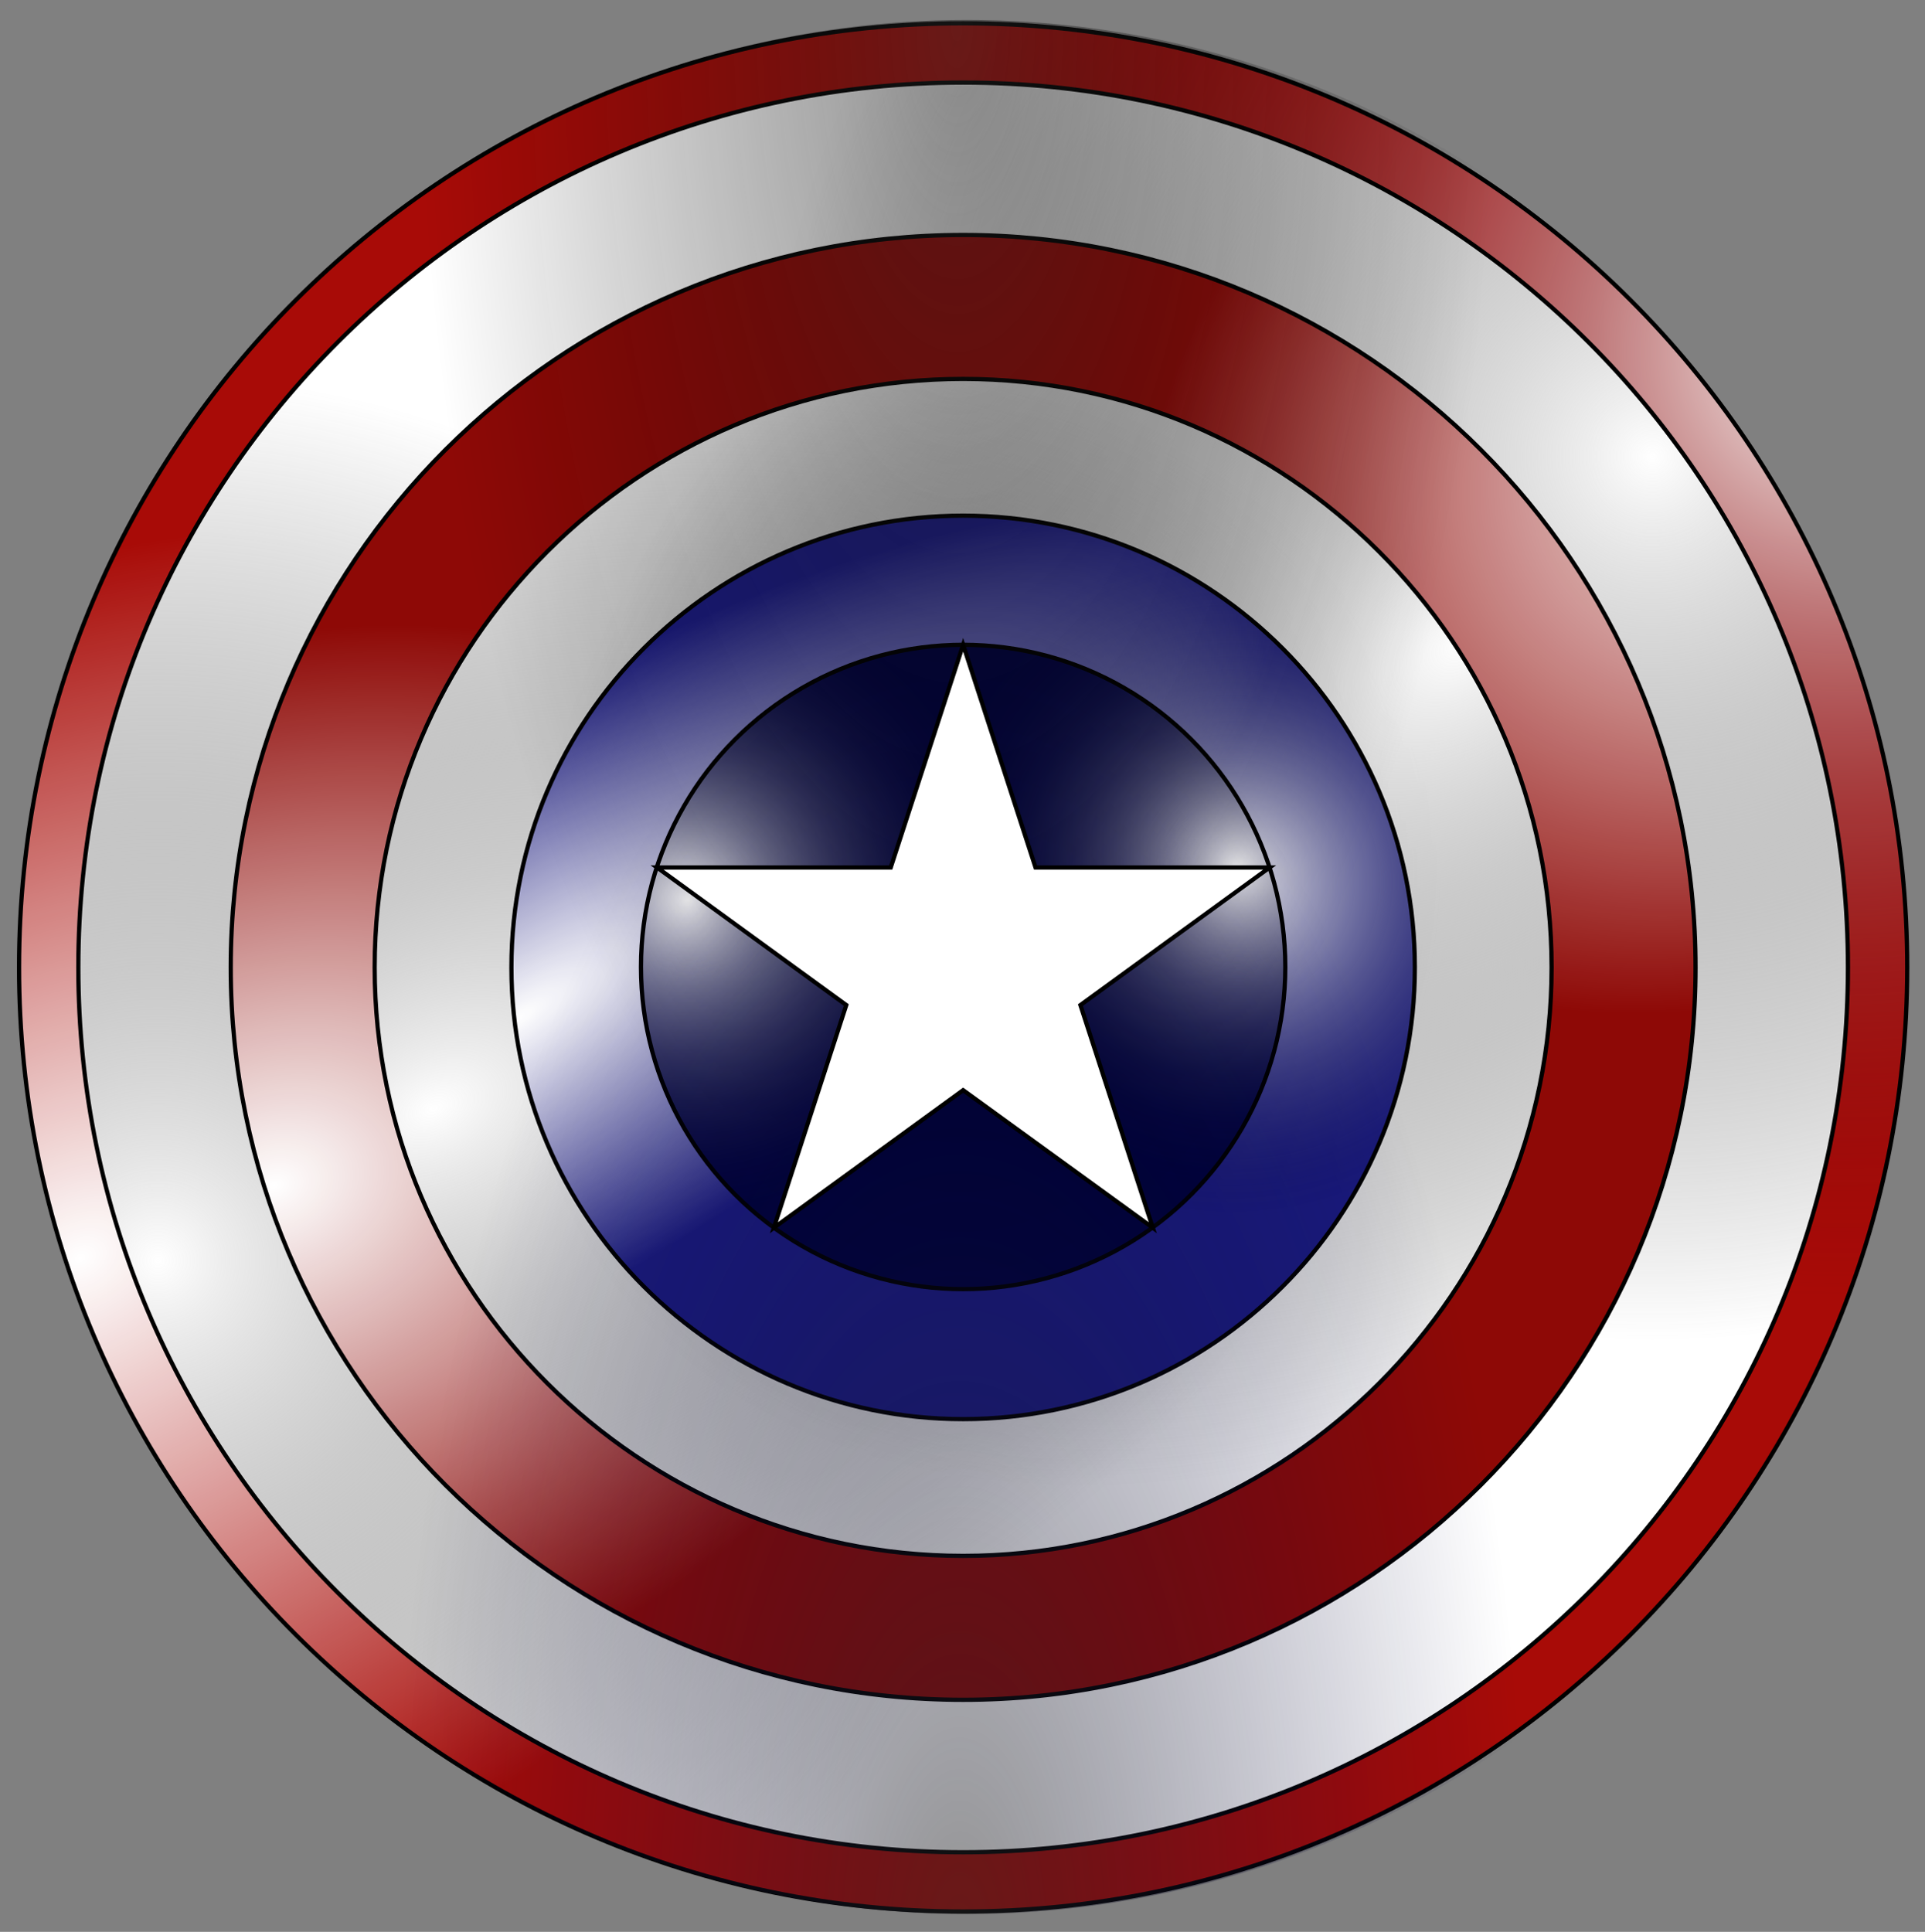 <?xml version="1.0" encoding="utf-8"?>
<!-- Generator: Adobe Illustrator 17.0.0, SVG Export Plug-In . SVG Version: 6.00 Build 0)  -->
<!DOCTYPE svg PUBLIC "-//W3C//DTD SVG 1.1//EN" "http://www.w3.org/Graphics/SVG/1.1/DTD/svg11.dtd">
<svg version="1.1" xmlns="http://www.w3.org/2000/svg" xmlns:xlink="http://www.w3.org/1999/xlink" x="0px" y="0px" width="454.7px"
	 height="456.3px" viewBox="0 0 454.7 456.3" enable-background="new 0 0 454.7 456.3" xml:space="preserve">
<rect x="0" y="0" width="454.7" height="456.3" fill="#808080" stroke="none"/>
<g id="rings">
	<g>
	</g>
	<g>
		<path fill="#A80B07" d="M227.5,451.5c-123,0-223-100-223-223s100-223,223-223s223,100,223,223S350.5,451.5,227.5,451.5z"/>
		
			<radialGradient id="SVGID_1_" cx="18.863" cy="297.197" r="223.002" gradientTransform="matrix(0.898 -0.441 0.312 0.636 -90.838 116.527)" gradientUnits="userSpaceOnUse">
			<stop  offset="0" style="stop-color:#FFFFFF"/>
			<stop  offset="1" style="stop-color:#FFFFFF;stop-opacity:0"/>
		</radialGradient>
		<path fill="url(#SVGID_1_)" d="M227.5,451.5c-123,0-223-100-223-223s100-223,223-223s223,100,223,223S350.5,451.5,227.5,451.5z"/>
		<radialGradient id="SVGID_2_" cx="435.332" cy="83.197" r="223.002" gradientUnits="userSpaceOnUse">
			<stop  offset="0" style="stop-color:#FFFFFF"/>
			<stop  offset="6.862217e-002" style="stop-color:#F0E6E6;stop-opacity:0.931"/>
			<stop  offset="0.268" style="stop-color:#C8A1A4;stop-opacity:0.732"/>
			<stop  offset="0.457" style="stop-color:#A6686D;stop-opacity:0.543"/>
			<stop  offset="0.629" style="stop-color:#8C3C42;stop-opacity:0.371"/>
			<stop  offset="0.783" style="stop-color:#791C23;stop-opacity:0.217"/>
			<stop  offset="0.912" style="stop-color:#6D0810;stop-opacity:8.825523e-002"/>
			<stop  offset="1" style="stop-color:#690109;stop-opacity:0"/>
		</radialGradient>
		<path fill="url(#SVGID_2_)" d="M227.5,451.5c-123,0-223-100-223-223s100-223,223-223s223,100,223,223S350.5,451.5,227.5,451.5z"/>
		<path fill="none" stroke="#000000" stroke-miterlimit="10" d="M227.5,451.5c-123,0-223-100-223-223s100-223,223-223
			s223,100,223,223S350.5,451.5,227.5,451.5z"/>
	</g>
	<g>
		<path fill="#FFFFFF" d="M227.5,437.5c-115.2,0-209-93.8-209-209s93.8-209,209-209s209,93.8,209,209S342.8,437.5,227.5,437.5z"/>
		<radialGradient id="SVGID_3_" cx="37.365" cy="297.789" r="209.002" gradientUnits="userSpaceOnUse">
			<stop  offset="0" style="stop-color:#FFFFFF"/>
			<stop  offset="7.283449e-002" style="stop-color:#ECECEC;stop-opacity:0.927"/>
			<stop  offset="0.31" style="stop-color:#B4B4B4;stop-opacity:0.69"/>
			<stop  offset="0.529" style="stop-color:#878787;stop-opacity:0.471"/>
			<stop  offset="0.724" style="stop-color:#686868;stop-opacity:0.276"/>
			<stop  offset="0.888" style="stop-color:#545454;stop-opacity:0.112"/>
			<stop  offset="1" style="stop-color:#4D4D4D;stop-opacity:0"/>
		</radialGradient>
		<path fill="url(#SVGID_3_)" d="M227.5,437.5c-115.2,0-209-93.8-209-209s93.8-209,209-209s209,93.8,209,209
			S342.8,437.5,227.5,437.5z"/>
		<radialGradient id="SVGID_4_" cx="390.365" cy="107.789" r="209.002" gradientUnits="userSpaceOnUse">
			<stop  offset="0" style="stop-color:#FFFFFF"/>
			<stop  offset="7.283449e-002" style="stop-color:#ECECEC;stop-opacity:0.927"/>
			<stop  offset="0.31" style="stop-color:#B4B4B4;stop-opacity:0.69"/>
			<stop  offset="0.529" style="stop-color:#878787;stop-opacity:0.471"/>
			<stop  offset="0.724" style="stop-color:#686868;stop-opacity:0.276"/>
			<stop  offset="0.888" style="stop-color:#545454;stop-opacity:0.112"/>
			<stop  offset="1" style="stop-color:#4D4D4D;stop-opacity:0"/>
		</radialGradient>
		<path fill="url(#SVGID_4_)" d="M227.5,437.5c-115.2,0-209-93.8-209-209s93.8-209,209-209s209,93.8,209,209
			S342.8,437.5,227.5,437.5z"/>
		<path fill="none" stroke="#000000" stroke-miterlimit="10" d="M227.5,437.5c-115.2,0-209-93.8-209-209s93.8-209,209-209
			s209,93.8,209,209S342.8,437.5,227.5,437.5z"/>
	</g>
	<g>
		<path fill="#8E0906" d="M227.5,401.5c-95.4,0-173-77.6-173-173s77.6-173,173-173s173,77.6,173,173S322.9,401.5,227.5,401.5z"/>
		
			<radialGradient id="SVGID_5_" cx="64.617" cy="280.017" r="171.744" gradientTransform="matrix(0.951 -0.309 0.23 0.707 -61.216 102.049)" gradientUnits="userSpaceOnUse">
			<stop  offset="0" style="stop-color:#FFFFFF"/>
			<stop  offset="7.123041e-002" style="stop-color:#FFFFFF;stop-opacity:0.929"/>
			<stop  offset="1" style="stop-color:#FFFFFF;stop-opacity:0"/>
		</radialGradient>
		<path fill="url(#SVGID_5_)" d="M227.5,401.5c-95.4,0-173-77.6-173-173s77.6-173,173-173s173,77.6,173,173S322.9,401.5,227.5,401.5
			z"/>
		
			<radialGradient id="SVGID_6_" cx="428.361" cy="96.96" r="171.744" gradientTransform="matrix(-0.836 0.549 -0.408 -0.622 826.035 -77.805)" gradientUnits="userSpaceOnUse">
			<stop  offset="0" style="stop-color:#FFFFFF"/>
			<stop  offset="1" style="stop-color:#FFFFFF;stop-opacity:0"/>
		</radialGradient>
		<path fill="url(#SVGID_6_)" d="M227.5,401.5c-95.4,0-173-77.6-173-173s77.6-173,173-173s173,77.6,173,173S322.9,401.5,227.5,401.5
			z"/>
		<path fill="none" stroke="#000000" stroke-miterlimit="10" d="M227.5,401.5c-95.4,0-173-77.6-173-173s77.6-173,173-173
			s173,77.6,173,173S322.9,401.5,227.5,401.5z"/>
	</g>
	<g>
		<path fill="#FFFFFF" d="M227.5,367.5c-76.6,0-139-62.4-139-139s62.4-139,139-139s139,62.4,139,139S304.2,367.5,227.5,367.5z"/>
		
			<radialGradient id="SVGID_7_" cx="102.531" cy="261.652" r="251.821" gradientTransform="matrix(0.914 -0.405 0.26 0.588 -59.331 149.471)" gradientUnits="userSpaceOnUse">
			<stop  offset="0" style="stop-color:#FFFFFF"/>
			<stop  offset="7.283449e-002" style="stop-color:#ECECEC;stop-opacity:0.927"/>
			<stop  offset="0.31" style="stop-color:#B4B4B4;stop-opacity:0.69"/>
			<stop  offset="0.529" style="stop-color:#878787;stop-opacity:0.471"/>
			<stop  offset="0.724" style="stop-color:#686868;stop-opacity:0.276"/>
			<stop  offset="0.888" style="stop-color:#545454;stop-opacity:0.112"/>
			<stop  offset="1" style="stop-color:#4D4D4D;stop-opacity:0"/>
		</radialGradient>
		<path fill="url(#SVGID_7_)" d="M227.5,367.5c-76.6,0-139-62.4-139-139s62.4-139,139-139s139,62.4,139,139S304.2,367.5,227.5,367.5
			z"/>
		
			<radialGradient id="SVGID_8_" cx="345.531" cy="151.652" r="251.821" gradientTransform="matrix(-0.797 0.604 -0.388 -0.512 679.801 20.683)" gradientUnits="userSpaceOnUse">
			<stop  offset="0" style="stop-color:#FFFFFF"/>
			<stop  offset="7.283449e-002" style="stop-color:#ECECEC;stop-opacity:0.927"/>
			<stop  offset="0.31" style="stop-color:#B4B4B4;stop-opacity:0.69"/>
			<stop  offset="0.529" style="stop-color:#878787;stop-opacity:0.471"/>
			<stop  offset="0.724" style="stop-color:#686868;stop-opacity:0.276"/>
			<stop  offset="0.888" style="stop-color:#545454;stop-opacity:0.112"/>
			<stop  offset="1" style="stop-color:#4D4D4D;stop-opacity:0"/>
		</radialGradient>
		<path fill="url(#SVGID_8_)" d="M227.5,367.5c-76.6,0-139-62.4-139-139s62.4-139,139-139s139,62.4,139,139S304.2,367.5,227.5,367.5
			z"/>
		<path fill="none" stroke="#000000" stroke-miterlimit="10" d="M227.5,367.5c-76.6,0-139-62.4-139-139s62.4-139,139-139
			s139,62.4,139,139S304.2,367.5,227.5,367.5z"/>
	</g>
	<g>
		<path fill="#1A1A7C" d="M227.5,335.2c-58.8,0-106.7-47.9-106.7-106.7c0-58.8,47.9-106.7,106.7-106.7s106.7,47.9,106.7,106.7
			C334.2,287.3,286.4,335.2,227.5,335.2z"/>
		<radialGradient id="SVGID_9_" cx="290.92" cy="208.334" r="79.344" gradientUnits="userSpaceOnUse">
			<stop  offset="0" style="stop-color:#FFFFFF"/>
			<stop  offset="0.638" style="stop-color:#5D5E82;stop-opacity:0.362"/>
			<stop  offset="1" style="stop-color:#00013A;stop-opacity:0"/>
		</radialGradient>
		<path fill="url(#SVGID_9_)" d="M227.5,335.2c-58.8,0-106.7-47.9-106.7-106.7c0-58.8,47.9-106.7,106.7-106.7
			s106.7,47.9,106.7,106.7C334.2,287.3,286.4,335.2,227.5,335.2z"/>
		
			<radialGradient id="SVGID_10_" cx="121.489" cy="240.917" r="207.142" gradientTransform="matrix(0.856 -0.518 0.162 0.267 -21.368 239.516)" gradientUnits="userSpaceOnUse">
			<stop  offset="0" style="stop-color:#FFFFFF"/>
			<stop  offset="1" style="stop-color:#FFFFFF;stop-opacity:0"/>
		</radialGradient>
		<path fill="url(#SVGID_10_)" d="M227.5,335.2c-58.8,0-106.7-47.9-106.7-106.7c0-58.8,47.9-106.7,106.7-106.7
			s106.7,47.9,106.7,106.7C334.2,287.3,286.4,335.2,227.5,335.2z"/>
		<path fill="none" stroke="#000000" stroke-miterlimit="10" d="M227.5,335.2c-58.8,0-106.7-47.9-106.7-106.7
			c0-58.8,47.9-106.7,106.7-106.7s106.7,47.9,106.7,106.7C334.2,287.3,286.4,335.2,227.5,335.2z"/>
	</g>
	<g>
		<circle fill="#00013A" cx="227.5" cy="228.4" r="76.1"/>
		<radialGradient id="SVGID_11_" cx="162.441" cy="212.518" r="78.114" gradientUnits="userSpaceOnUse">
			<stop  offset="0" style="stop-color:#FFFFFF"/>
			<stop  offset="7.108819e-002" style="stop-color:#E5E5EB;stop-opacity:0.929"/>
			<stop  offset="0.27" style="stop-color:#A0A1B6;stop-opacity:0.73"/>
			<stop  offset="0.458" style="stop-color:#67688A;stop-opacity:0.542"/>
			<stop  offset="0.63" style="stop-color:#3B3B67;stop-opacity:0.37"/>
			<stop  offset="0.784" style="stop-color:#1B1B4E;stop-opacity:0.216"/>
			<stop  offset="0.912" style="stop-color:#07083F;stop-opacity:8.802176e-002"/>
			<stop  offset="1" style="stop-color:#00013A;stop-opacity:0"/>
		</radialGradient>
		<circle fill="url(#SVGID_11_)" cx="227.5" cy="228.4" r="76.1"/>
		<radialGradient id="SVGID_12_" cx="292.105" cy="205.333" r="78.114" gradientUnits="userSpaceOnUse">
			<stop  offset="0" style="stop-color:#FFFFFF"/>
			<stop  offset="8.011353e-002" style="stop-color:#DBDBE3;stop-opacity:0.92"/>
			<stop  offset="0.221" style="stop-color:#A2A2B7;stop-opacity:0.779"/>
			<stop  offset="0.362" style="stop-color:#707191;stop-opacity:0.638"/>
			<stop  offset="0.5" style="stop-color:#484972;stop-opacity:0.5"/>
			<stop  offset="0.635" style="stop-color:#282959;stop-opacity:0.365"/>
			<stop  offset="0.765" style="stop-color:#121348;stop-opacity:0.235"/>
			<stop  offset="0.889" style="stop-color:#05063E;stop-opacity:0.111"/>
			<stop  offset="1" style="stop-color:#00013A;stop-opacity:0"/>
		</radialGradient>
		<circle fill="url(#SVGID_12_)" cx="227.5" cy="228.4" r="76.1"/>
		<circle fill="none" stroke="#000000" stroke-miterlimit="10" cx="227.5" cy="228.4" r="76.1"/>
	</g>
</g>
<g id="Layer_5">
	<g>
		
			<radialGradient id="SVGID_13_" cx="225.91" cy="6.611" r="299.687" gradientTransform="matrix(3.750927e-003 1 -0.424 1.590287e-003 227.865 -219.308)" gradientUnits="userSpaceOnUse">
			<stop  offset="0" style="stop-color:#282828;stop-opacity:0.5"/>
			<stop  offset="0.245" style="stop-color:#1A1A1A;stop-opacity:0.377"/>
			<stop  offset="0.692" style="stop-color:#070707;stop-opacity:0.154"/>
			<stop  offset="1" style="stop-color:#000000;stop-opacity:0"/>
		</radialGradient>
		<circle fill="url(#SVGID_13_)" cx="228.4" cy="228.4" r="223.7"/>
		
			<radialGradient id="SVGID_14_" cx="226.691" cy="459.736" r="315.99" gradientTransform="matrix(4.500007e-011 -1 0.424 1.907876e-011 31.776 686.427)" gradientUnits="userSpaceOnUse">
			<stop  offset="0" style="stop-color:#282828;stop-opacity:0.5"/>
			<stop  offset="0.245" style="stop-color:#1A1B2E;stop-opacity:0.377"/>
			<stop  offset="0.692" style="stop-color:#070837;stop-opacity:0.154"/>
			<stop  offset="1" style="stop-color:#00013A;stop-opacity:0"/>
		</radialGradient>
		<circle fill="url(#SVGID_14_)" cx="228.4" cy="228.4" r="223.7"/>
	</g>
</g>
<g id="Layer_4">
	<polygon fill="#FFFFFF" stroke="#000000" stroke-miterlimit="10" points="227.5,152.3 244.6,204.9 299.9,204.9 255.2,237.4 
		272.3,290 227.5,257.5 182.8,290 199.9,237.4 155.2,204.9 210.4,204.9 	"/>
</g>
</svg>
